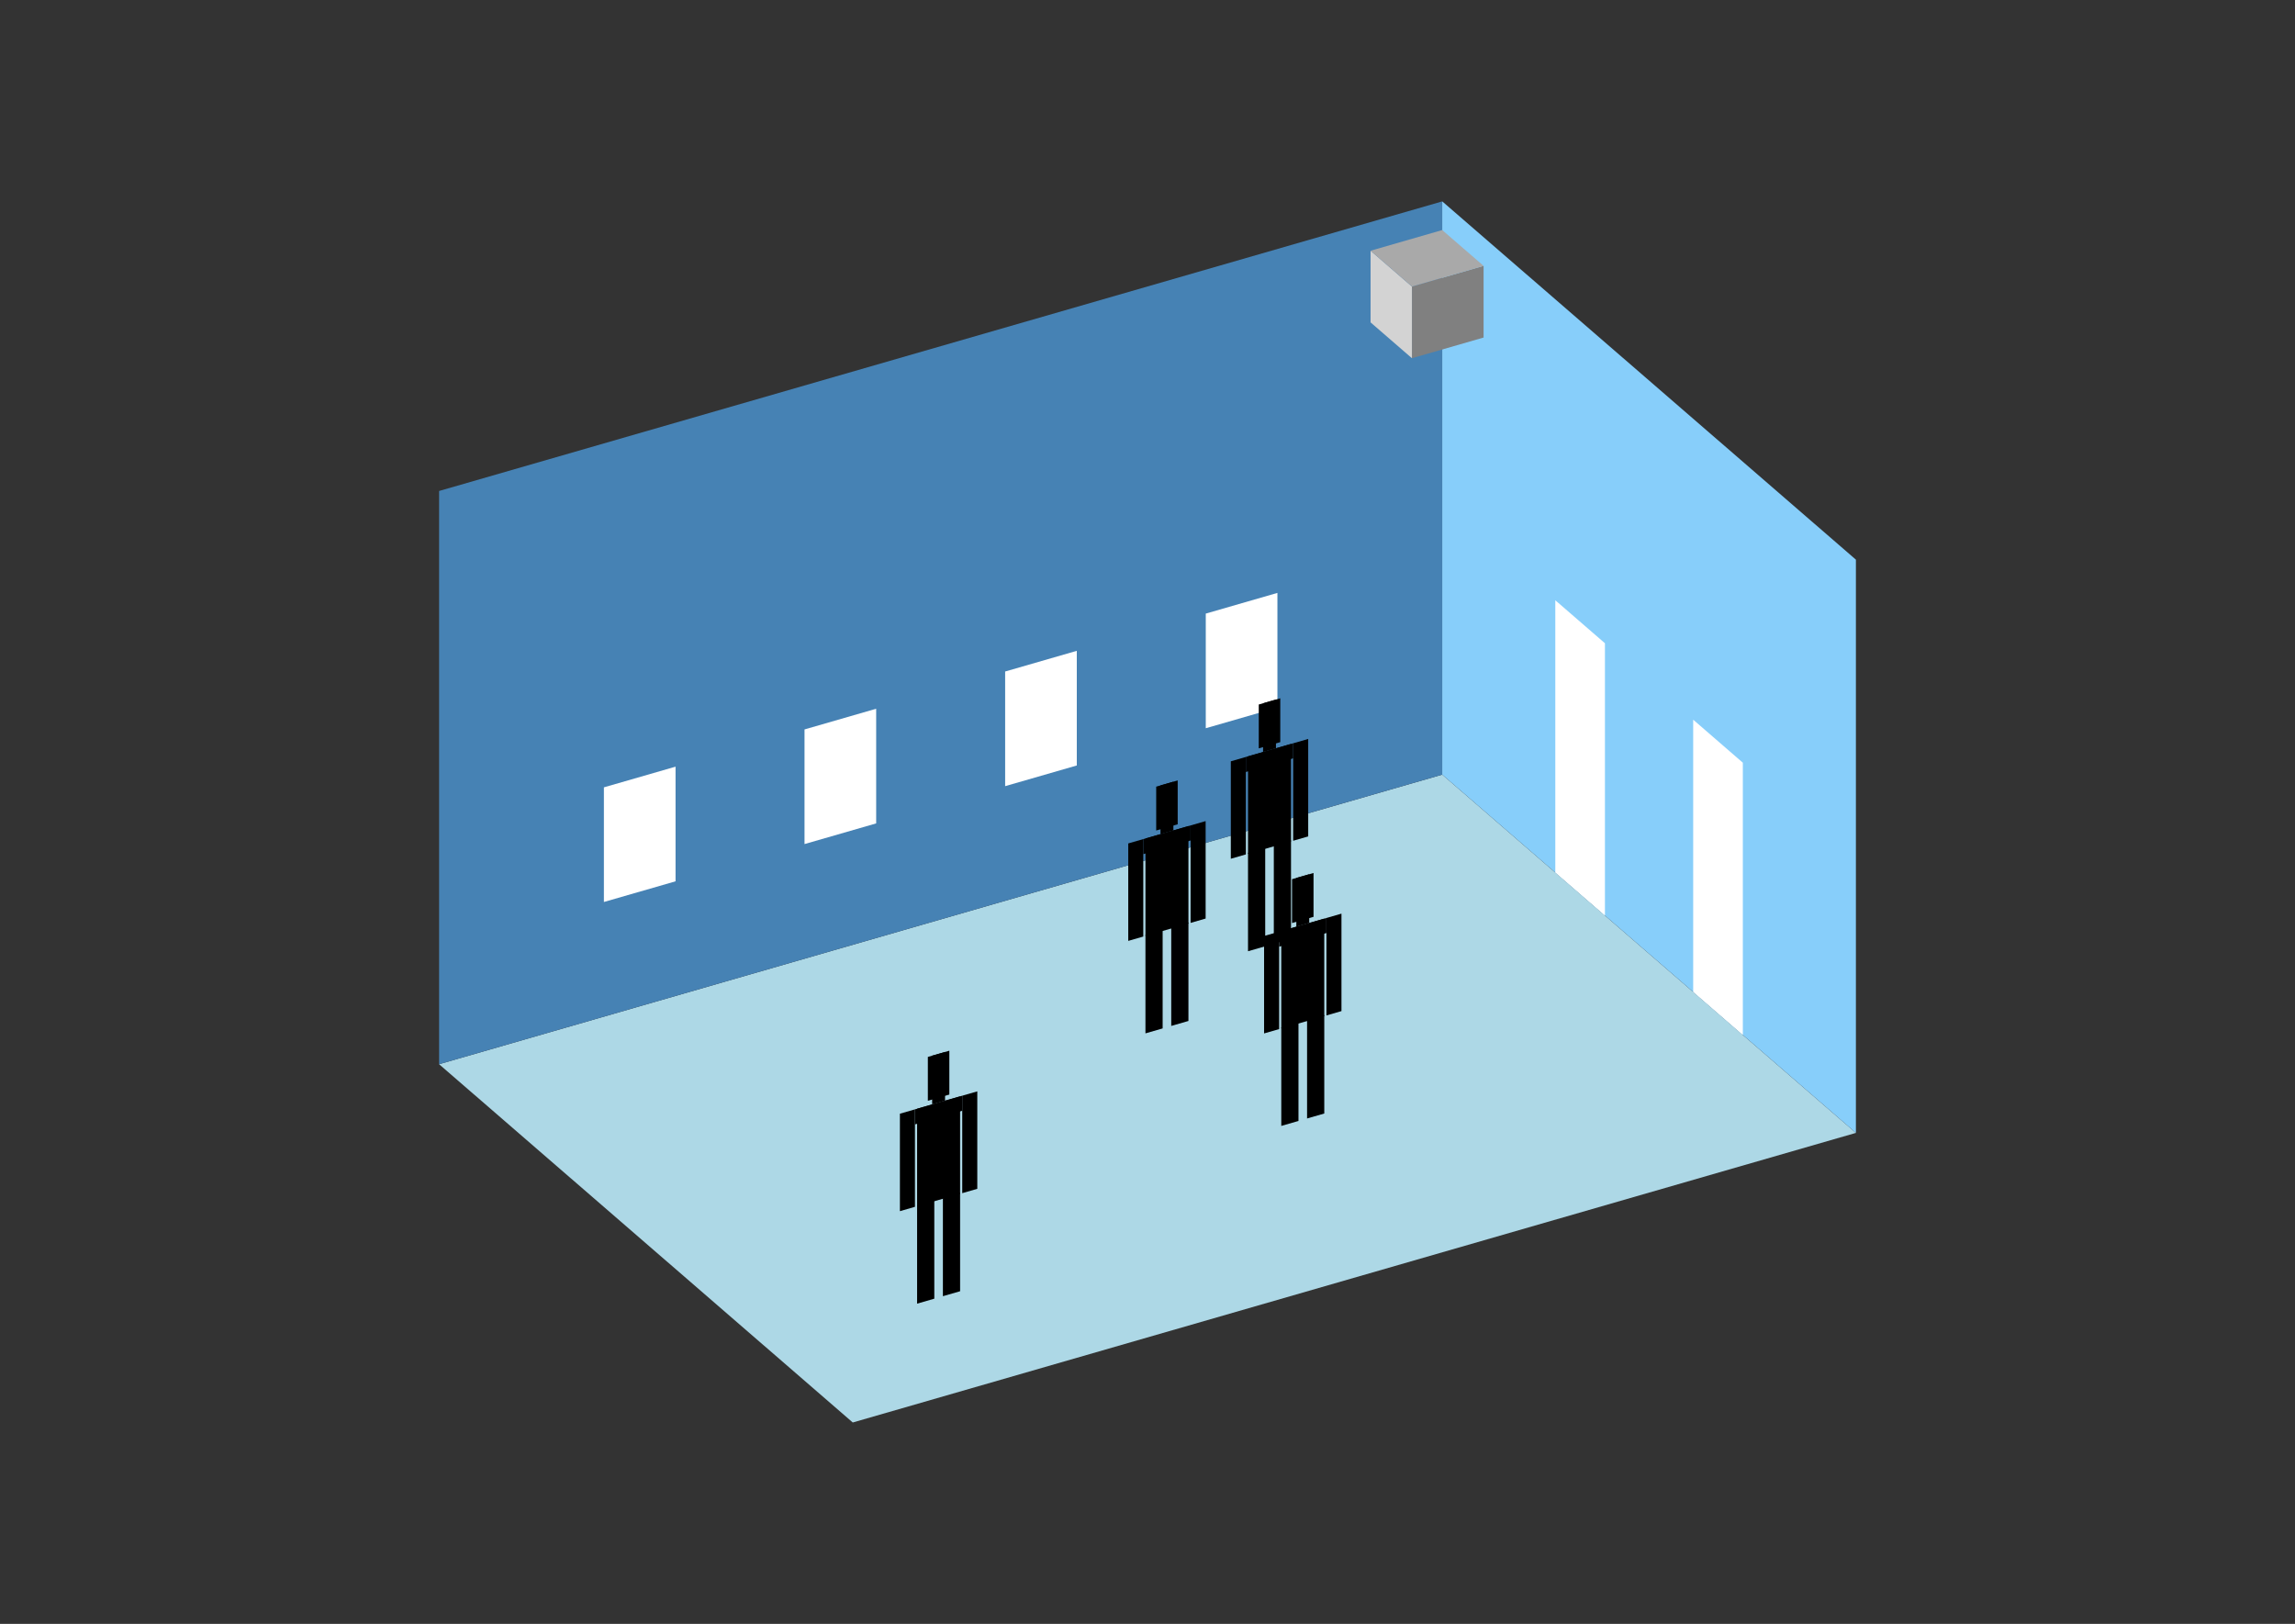 <?xml version="1.0" encoding="UTF-8"?>
<svg
  xmlns="http://www.w3.org/2000/svg"
  width="848"
  height="600"
  style="background-color:white"
>
  <rect width="100%" height="100%" fill="#333333" stroke="none"/>
  <polygon fill="lightblue" points="315.1,525.589 162.245,393.212 532.9,286.214 685.755,418.59" />
  <polygon fill="steelblue" points="162.245,393.212 162.245,181.41 532.9,74.411 532.9,286.214" />
  <polygon fill="lightskyblue" points="685.755,418.59 685.755,206.788 532.9,74.411 532.9,286.214" />
  <polygon fill="white" points="593.023,338.282 593.023,237.676 574.68,221.79 574.68,322.397" />
  <polygon fill="white" points="643.974,382.407 643.974,281.801 625.632,265.916 625.632,366.522" />
  <polygon fill="white" points="223.138,333.273 223.138,290.913 249.614,283.27 249.614,325.631" />
  <polygon fill="white" points="297.269,311.874 297.269,269.513 323.745,261.87 323.745,304.231" />
  <polygon fill="white" points="371.4,290.474 371.4,248.113 397.875,240.471 397.875,282.831" />
  <polygon fill="white" points="445.531,269.074 445.531,226.714 472.006,219.071 472.006,261.431" />
  <polygon fill="grey" points="521.71,132.357 521.71,105.882 548.185,98.239 548.185,124.714" />
  <polygon fill="lightgrey" points="521.71,132.357 521.71,105.882 506.424,92.644 506.424,119.119" />
  <polygon fill="darkgrey" points="521.71,105.882 506.424,92.644 532.9,85.001 548.185,98.239" />
  <polygon fill="hsl(288.0,50.0%,70.716%)" points="461.142,351.468 461.142,315.102 467.496,313.267 467.496,349.634" />
  <polygon fill="hsl(288.0,50.0%,70.716%)" points="477.027,346.882 477.027,310.516 470.673,312.35 470.673,348.717" />
  <polygon fill="hsl(288.0,50.0%,70.716%)" points="454.787,317.296 454.787,281.289 460.347,279.684 460.347,315.691" />
  <polygon fill="hsl(288.0,50.0%,70.716%)" points="477.821,310.647 477.821,274.64 483.381,273.035 483.381,309.042" />
  <polygon fill="hsl(288.0,50.0%,70.716%)" points="460.347,285.244 460.347,279.684 477.821,274.64 477.821,280.2" />
  <polygon fill="hsl(288.0,50.0%,70.716%)" points="461.142,315.462 461.142,279.455 477.027,274.87 477.027,310.876" />
  <polygon fill="hsl(288.0,50.0%,70.716%)" points="465.113,276.508 465.113,260.306 473.055,258.013 473.055,274.216" />
  <polygon fill="hsl(288.0,50.0%,70.716%)" points="466.701,277.85 466.701,259.847 471.467,258.471 471.467,276.475" />
  <polygon fill="hsl(288.0,50.0%,65.218%)" points="423.242,381.816 423.242,345.45 429.596,343.615 429.596,379.982" />
  <polygon fill="hsl(288.0,50.0%,65.218%)" points="439.127,377.231 439.127,340.864 432.773,342.698 432.773,379.065" />
  <polygon fill="hsl(288.0,50.0%,65.218%)" points="416.888,347.644 416.888,311.638 422.447,310.033 422.447,346.039" />
  <polygon fill="hsl(288.0,50.0%,65.218%)" points="439.921,340.995 439.921,304.988 445.481,303.383 445.481,339.39" />
  <polygon fill="hsl(288.0,50.0%,65.218%)" points="422.447,315.592 422.447,310.033 439.921,304.988 439.921,310.548" />
  <polygon fill="hsl(288.0,50.0%,65.218%)" points="423.242,345.81 423.242,309.803 439.127,305.218 439.127,341.224" />
  <polygon fill="hsl(288.0,50.0%,65.218%)" points="427.213,306.857 427.213,290.654 435.156,288.361 435.156,304.564" />
  <polygon fill="hsl(288.0,50.0%,65.218%)" points="428.802,308.198 428.802,290.195 433.567,288.819 433.567,306.823" />
  <polygon fill="hsl(288.0,50.0%,51.427%)" points="473.432,416.011 473.432,379.645 479.786,377.811 479.786,414.177" />
  <polygon fill="hsl(288.0,50.0%,51.427%)" points="489.317,411.426 489.317,375.059 482.963,376.893 482.963,413.26" />
  <polygon fill="hsl(288.0,50.0%,51.427%)" points="467.078,381.839 467.078,345.833 472.638,344.228 472.638,380.234" />
  <polygon fill="hsl(288.0,50.0%,51.427%)" points="490.112,375.19 490.112,339.184 495.671,337.579 495.671,373.585" />
  <polygon fill="hsl(288.0,50.0%,51.427%)" points="472.638,349.788 472.638,344.228 490.112,339.184 490.112,344.743" />
  <polygon fill="hsl(288.0,50.0%,51.427%)" points="473.432,380.005 473.432,343.998 489.317,339.413 489.317,375.419" />
  <polygon fill="hsl(288.0,50.0%,51.427%)" points="477.403,341.052 477.403,324.849 485.346,322.556 485.346,338.759" />
  <polygon fill="hsl(288.0,50.0%,51.427%)" points="478.992,342.394 478.992,324.39 483.757,323.015 483.757,341.018" />
  <polygon fill="hsl(288.0,50.0%,43.829%)" points="338.869,481.677 338.869,445.31 345.224,443.476 345.224,479.842" />
  <polygon fill="hsl(288.0,50.0%,43.829%)" points="354.755,477.091 354.755,440.725 348.401,442.559 348.401,478.925" />
  <polygon fill="hsl(288.0,50.0%,43.829%)" points="332.515,447.505 332.515,411.498 338.075,409.893 338.075,445.9" />
  <polygon fill="hsl(288.0,50.0%,43.829%)" points="355.549,440.855 355.549,404.849 361.109,403.244 361.109,439.25" />
  <polygon fill="hsl(288.0,50.0%,43.829%)" points="338.075,415.453 338.075,409.893 355.549,404.849 355.549,410.409" />
  <polygon fill="hsl(288.0,50.0%,43.829%)" points="338.869,445.67 338.869,409.664 354.755,405.078 354.755,441.085" />
  <polygon fill="hsl(288.0,50.0%,43.829%)" points="342.841,406.717 342.841,390.514 350.783,388.221 350.783,404.424" />
  <polygon fill="hsl(288.0,50.0%,43.829%)" points="344.429,408.059 344.429,390.056 349.195,388.68 349.195,406.683" />
</svg>

